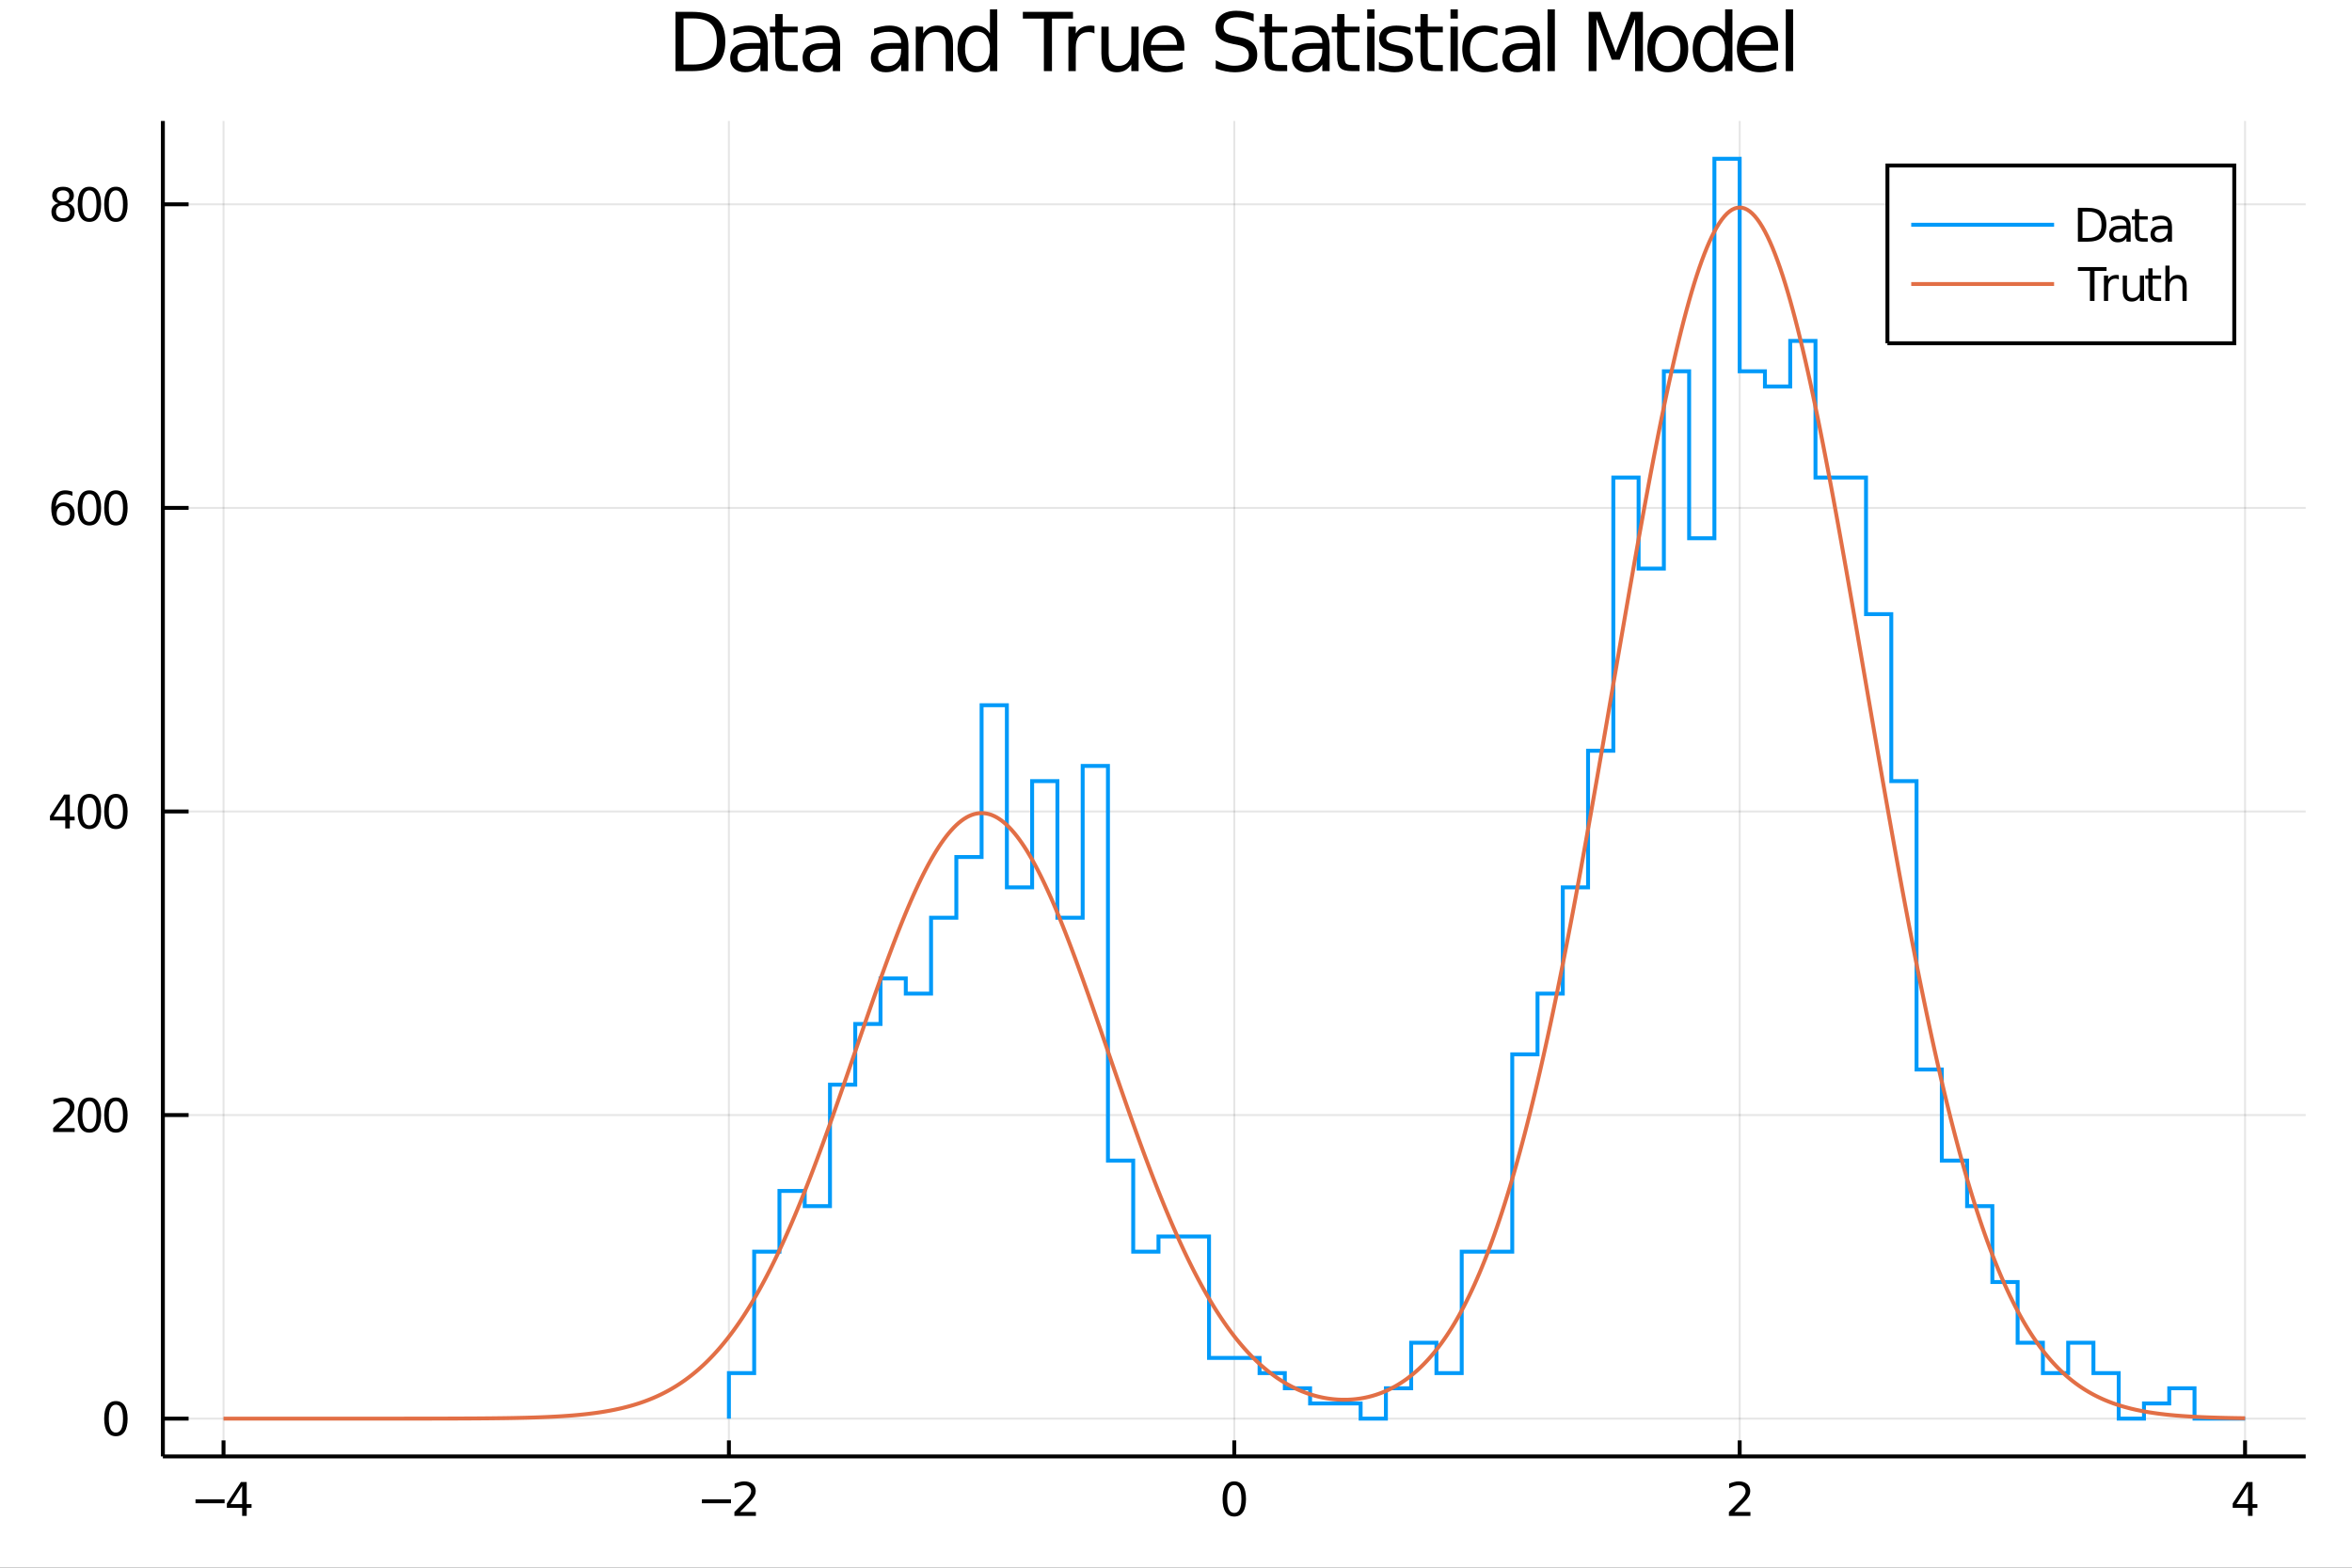 <?xml version="1.0" encoding="utf-8"?>
<svg xmlns="http://www.w3.org/2000/svg" xmlns:xlink="http://www.w3.org/1999/xlink" width="600" height="400" viewBox="0 0 2400 1600">
<rect x="0" y="0" width="2400" height="1600" fill="#333333" stroke="none"/>
<defs>
  <clipPath id="clip990">
    <rect x="0" y="0" width="2400" height="1600"/>
  </clipPath>
</defs>
<path clip-path="url(#clip990)" d="
M0 1600 L2400 1600 L2400 0 L0 0  Z
  " fill="#ffffff" fill-rule="evenodd" fill-opacity="1"/>
<defs>
  <clipPath id="clip991">
    <rect x="480" y="0" width="1681" height="1600"/>
  </clipPath>
</defs>
<path clip-path="url(#clip990)" d="
M166.205 1486.45 L2352.76 1486.45 L2352.76 123.472 L166.205 123.472  Z
  " fill="#ffffff" fill-rule="evenodd" fill-opacity="1"/>
<defs>
  <clipPath id="clip992">
    <rect x="166" y="123" width="2188" height="1364"/>
  </clipPath>
</defs>
<polyline clip-path="url(#clip992)" style="stroke:#000000; stroke-width:2; stroke-opacity:0.1; fill:none" points="
  228.088,1486.45 228.088,123.472 
  "/>
<polyline clip-path="url(#clip992)" style="stroke:#000000; stroke-width:2; stroke-opacity:0.1; fill:none" points="
  743.784,1486.45 743.784,123.472 
  "/>
<polyline clip-path="url(#clip992)" style="stroke:#000000; stroke-width:2; stroke-opacity:0.1; fill:none" points="
  1259.48,1486.45 1259.48,123.472 
  "/>
<polyline clip-path="url(#clip992)" style="stroke:#000000; stroke-width:2; stroke-opacity:0.1; fill:none" points="
  1775.18,1486.45 1775.18,123.472 
  "/>
<polyline clip-path="url(#clip992)" style="stroke:#000000; stroke-width:2; stroke-opacity:0.1; fill:none" points="
  2290.87,1486.45 2290.87,123.472 
  "/>
<polyline clip-path="url(#clip990)" style="stroke:#000000; stroke-width:4; stroke-opacity:1; fill:none" points="
  166.205,1486.45 2352.76,1486.45 
  "/>
<polyline clip-path="url(#clip990)" style="stroke:#000000; stroke-width:4; stroke-opacity:1; fill:none" points="
  228.088,1486.45 228.088,1470.09 
  "/>
<polyline clip-path="url(#clip990)" style="stroke:#000000; stroke-width:4; stroke-opacity:1; fill:none" points="
  743.784,1486.45 743.784,1470.09 
  "/>
<polyline clip-path="url(#clip990)" style="stroke:#000000; stroke-width:4; stroke-opacity:1; fill:none" points="
  1259.48,1486.45 1259.48,1470.09 
  "/>
<polyline clip-path="url(#clip990)" style="stroke:#000000; stroke-width:4; stroke-opacity:1; fill:none" points="
  1775.18,1486.45 1775.18,1470.09 
  "/>
<polyline clip-path="url(#clip990)" style="stroke:#000000; stroke-width:4; stroke-opacity:1; fill:none" points="
  2290.87,1486.45 2290.87,1470.09 
  "/>
<path clip-path="url(#clip990)" d="M 0 0 M199.5 1530.29 L229.176 1530.29 L229.176 1534.23 L199.5 1534.23 L199.5 1530.29 Z" fill="#000000" fill-rule="evenodd" fill-opacity="1" /><path clip-path="url(#clip990)" d="M 0 0 M247.093 1516.63 L235.287 1535.08 L247.093 1535.08 L247.093 1516.63 M245.866 1512.56 L251.745 1512.56 L251.745 1535.08 L256.676 1535.08 L256.676 1538.97 L251.745 1538.97 L251.745 1547.12 L247.093 1547.12 L247.093 1538.97 L231.491 1538.97 L231.491 1534.46 L245.866 1512.56 Z" fill="#000000" fill-rule="evenodd" fill-opacity="1" /><path clip-path="url(#clip990)" d="M 0 0 M716.238 1530.29 L745.914 1530.29 L745.914 1534.23 L716.238 1534.23 L716.238 1530.29 Z" fill="#000000" fill-rule="evenodd" fill-opacity="1" /><path clip-path="url(#clip990)" d="M 0 0 M755.011 1543.18 L771.33 1543.18 L771.33 1547.12 L749.386 1547.12 L749.386 1543.18 Q752.048 1540.43 756.631 1535.8 Q761.238 1531.15 762.418 1529.81 Q764.664 1527.28 765.543 1525.55 Q766.446 1523.79 766.446 1522.1 Q766.446 1519.34 764.502 1517.61 Q762.58 1515.87 759.479 1515.87 Q757.28 1515.87 754.826 1516.63 Q752.395 1517.4 749.618 1518.95 L749.618 1514.23 Q752.442 1513.09 754.895 1512.51 Q757.349 1511.93 759.386 1511.93 Q764.756 1511.93 767.951 1514.62 Q771.145 1517.31 771.145 1521.8 Q771.145 1523.93 770.335 1525.85 Q769.548 1527.74 767.442 1530.34 Q766.863 1531.01 763.761 1534.23 Q760.659 1537.42 755.011 1543.18 Z" fill="#000000" fill-rule="evenodd" fill-opacity="1" /><path clip-path="url(#clip990)" d="M 0 0 M1259.48 1515.64 Q1255.87 1515.64 1254.04 1519.2 Q1252.23 1522.75 1252.23 1529.87 Q1252.23 1536.98 1254.04 1540.55 Q1255.87 1544.09 1259.48 1544.09 Q1263.11 1544.09 1264.92 1540.55 Q1266.75 1536.98 1266.75 1529.87 Q1266.75 1522.75 1264.92 1519.2 Q1263.11 1515.64 1259.48 1515.64 M1259.48 1511.93 Q1265.29 1511.93 1268.35 1516.54 Q1271.42 1521.12 1271.42 1529.87 Q1271.42 1538.6 1268.35 1543.21 Q1265.29 1547.79 1259.48 1547.79 Q1253.67 1547.79 1250.59 1543.21 Q1247.54 1538.6 1247.54 1529.87 Q1247.54 1521.12 1250.59 1516.54 Q1253.67 1511.93 1259.48 1511.93 Z" fill="#000000" fill-rule="evenodd" fill-opacity="1" /><path clip-path="url(#clip990)" d="M 0 0 M1769.83 1543.18 L1786.15 1543.18 L1786.15 1547.12 L1764.2 1547.12 L1764.2 1543.18 Q1766.87 1540.43 1771.45 1535.8 Q1776.06 1531.15 1777.24 1529.81 Q1779.48 1527.28 1780.36 1525.55 Q1781.26 1523.79 1781.26 1522.1 Q1781.26 1519.34 1779.32 1517.61 Q1777.4 1515.87 1774.3 1515.87 Q1772.1 1515.87 1769.64 1516.63 Q1767.21 1517.4 1764.44 1518.95 L1764.44 1514.23 Q1767.26 1513.09 1769.71 1512.51 Q1772.17 1511.93 1774.2 1511.93 Q1779.57 1511.93 1782.77 1514.62 Q1785.96 1517.31 1785.96 1521.8 Q1785.96 1523.93 1785.15 1525.85 Q1784.37 1527.74 1782.26 1530.34 Q1781.68 1531.01 1778.58 1534.23 Q1775.48 1537.42 1769.83 1543.18 Z" fill="#000000" fill-rule="evenodd" fill-opacity="1" /><path clip-path="url(#clip990)" d="M 0 0 M2293.88 1516.63 L2282.08 1535.08 L2293.88 1535.08 L2293.88 1516.63 M2292.65 1512.56 L2298.53 1512.56 L2298.53 1535.08 L2303.46 1535.08 L2303.46 1538.97 L2298.53 1538.97 L2298.53 1547.12 L2293.88 1547.12 L2293.88 1538.97 L2278.28 1538.97 L2278.28 1534.46 L2292.65 1512.56 Z" fill="#000000" fill-rule="evenodd" fill-opacity="1" /><polyline clip-path="url(#clip992)" style="stroke:#000000; stroke-width:2; stroke-opacity:0.1; fill:none" points="
  166.205,1447.87 2352.76,1447.87 
  "/>
<polyline clip-path="url(#clip992)" style="stroke:#000000; stroke-width:2; stroke-opacity:0.1; fill:none" points="
  166.205,1138.04 2352.76,1138.04 
  "/>
<polyline clip-path="url(#clip992)" style="stroke:#000000; stroke-width:2; stroke-opacity:0.1; fill:none" points="
  166.205,828.198 2352.76,828.198 
  "/>
<polyline clip-path="url(#clip992)" style="stroke:#000000; stroke-width:2; stroke-opacity:0.1; fill:none" points="
  166.205,518.36 2352.76,518.36 
  "/>
<polyline clip-path="url(#clip992)" style="stroke:#000000; stroke-width:2; stroke-opacity:0.1; fill:none" points="
  166.205,208.523 2352.76,208.523 
  "/>
<polyline clip-path="url(#clip990)" style="stroke:#000000; stroke-width:4; stroke-opacity:1; fill:none" points="
  166.205,1486.45 166.205,123.472 
  "/>
<polyline clip-path="url(#clip990)" style="stroke:#000000; stroke-width:4; stroke-opacity:1; fill:none" points="
  166.205,1447.87 192.443,1447.87 
  "/>
<polyline clip-path="url(#clip990)" style="stroke:#000000; stroke-width:4; stroke-opacity:1; fill:none" points="
  166.205,1138.04 192.443,1138.04 
  "/>
<polyline clip-path="url(#clip990)" style="stroke:#000000; stroke-width:4; stroke-opacity:1; fill:none" points="
  166.205,828.198 192.443,828.198 
  "/>
<polyline clip-path="url(#clip990)" style="stroke:#000000; stroke-width:4; stroke-opacity:1; fill:none" points="
  166.205,518.36 192.443,518.36 
  "/>
<polyline clip-path="url(#clip990)" style="stroke:#000000; stroke-width:4; stroke-opacity:1; fill:none" points="
  166.205,208.523 192.443,208.523 
  "/>
<path clip-path="url(#clip990)" d="M 0 0 M118.26 1433.67 Q114.649 1433.67 112.82 1437.24 Q111.015 1440.78 111.015 1447.91 Q111.015 1455.01 112.82 1458.58 Q114.649 1462.12 118.26 1462.12 Q121.895 1462.12 123.7 1458.58 Q125.529 1455.01 125.529 1447.91 Q125.529 1440.78 123.7 1437.24 Q121.895 1433.67 118.26 1433.67 M118.26 1429.97 Q124.07 1429.97 127.126 1434.57 Q130.205 1439.16 130.205 1447.91 Q130.205 1456.63 127.126 1461.24 Q124.07 1465.82 118.26 1465.82 Q112.45 1465.82 109.371 1461.24 Q106.316 1456.63 106.316 1447.91 Q106.316 1439.16 109.371 1434.57 Q112.45 1429.97 118.26 1429.97 Z" fill="#000000" fill-rule="evenodd" fill-opacity="1" /><path clip-path="url(#clip990)" d="M 0 0 M59.858 1151.38 L76.177 1151.38 L76.177 1155.32 L54.233 1155.32 L54.233 1151.38 Q56.895 1148.63 61.478 1144 Q66.085 1139.34 67.265 1138 Q69.51 1135.48 70.39 1133.74 Q71.293 1131.98 71.293 1130.29 Q71.293 1127.54 69.349 1125.8 Q67.427 1124.07 64.325 1124.07 Q62.126 1124.07 59.673 1124.83 Q57.242 1125.59 54.464 1127.14 L54.464 1122.42 Q57.288 1121.29 59.742 1120.71 Q62.196 1120.13 64.233 1120.13 Q69.603 1120.13 72.798 1122.82 Q75.992 1125.5 75.992 1129.99 Q75.992 1132.12 75.182 1134.04 Q74.395 1135.94 72.288 1138.53 Q71.71 1139.2 68.608 1142.42 Q65.506 1145.62 59.858 1151.38 Z" fill="#000000" fill-rule="evenodd" fill-opacity="1" /><path clip-path="url(#clip990)" d="M 0 0 M91.246 1123.83 Q87.635 1123.83 85.807 1127.4 Q84.001 1130.94 84.001 1138.07 Q84.001 1145.18 85.807 1148.74 Q87.635 1152.28 91.246 1152.28 Q94.881 1152.28 96.686 1148.74 Q98.515 1145.18 98.515 1138.07 Q98.515 1130.94 96.686 1127.4 Q94.881 1123.83 91.246 1123.83 M91.246 1120.13 Q97.057 1120.13 100.112 1124.74 Q103.191 1129.32 103.191 1138.07 Q103.191 1146.8 100.112 1151.4 Q97.057 1155.99 91.246 1155.99 Q85.436 1155.99 82.358 1151.4 Q79.302 1146.8 79.302 1138.07 Q79.302 1129.32 82.358 1124.74 Q85.436 1120.13 91.246 1120.13 Z" fill="#000000" fill-rule="evenodd" fill-opacity="1" /><path clip-path="url(#clip990)" d="M 0 0 M118.26 1123.83 Q114.649 1123.83 112.82 1127.4 Q111.015 1130.94 111.015 1138.07 Q111.015 1145.18 112.82 1148.74 Q114.649 1152.28 118.26 1152.28 Q121.895 1152.28 123.7 1148.74 Q125.529 1145.18 125.529 1138.07 Q125.529 1130.94 123.7 1127.4 Q121.895 1123.83 118.26 1123.83 M118.26 1120.13 Q124.07 1120.13 127.126 1124.74 Q130.205 1129.32 130.205 1138.07 Q130.205 1146.8 127.126 1151.4 Q124.07 1155.99 118.26 1155.99 Q112.45 1155.99 109.371 1151.4 Q106.316 1146.8 106.316 1138.07 Q106.316 1129.32 109.371 1124.74 Q112.45 1120.13 118.26 1120.13 Z" fill="#000000" fill-rule="evenodd" fill-opacity="1" /><path clip-path="url(#clip990)" d="M 0 0 M66.594 814.992 L54.788 833.441 L66.594 833.441 L66.594 814.992 M65.367 810.918 L71.247 810.918 L71.247 833.441 L76.177 833.441 L76.177 837.33 L71.247 837.33 L71.247 845.478 L66.594 845.478 L66.594 837.33 L50.992 837.33 L50.992 832.816 L65.367 810.918 Z" fill="#000000" fill-rule="evenodd" fill-opacity="1" /><path clip-path="url(#clip990)" d="M 0 0 M91.246 813.997 Q87.635 813.997 85.807 817.561 Q84.001 821.103 84.001 828.233 Q84.001 835.339 85.807 838.904 Q87.635 842.445 91.246 842.445 Q94.881 842.445 96.686 838.904 Q98.515 835.339 98.515 828.233 Q98.515 821.103 96.686 817.561 Q94.881 813.997 91.246 813.997 M91.246 810.293 Q97.057 810.293 100.112 814.899 Q103.191 819.483 103.191 828.233 Q103.191 836.959 100.112 841.566 Q97.057 846.149 91.246 846.149 Q85.436 846.149 82.358 841.566 Q79.302 836.959 79.302 828.233 Q79.302 819.483 82.358 814.899 Q85.436 810.293 91.246 810.293 Z" fill="#000000" fill-rule="evenodd" fill-opacity="1" /><path clip-path="url(#clip990)" d="M 0 0 M118.26 813.997 Q114.649 813.997 112.82 817.561 Q111.015 821.103 111.015 828.233 Q111.015 835.339 112.82 838.904 Q114.649 842.445 118.26 842.445 Q121.895 842.445 123.7 838.904 Q125.529 835.339 125.529 828.233 Q125.529 821.103 123.7 817.561 Q121.895 813.997 118.26 813.997 M118.26 810.293 Q124.07 810.293 127.126 814.899 Q130.205 819.483 130.205 828.233 Q130.205 836.959 127.126 841.566 Q124.07 846.149 118.26 846.149 Q112.45 846.149 109.371 841.566 Q106.316 836.959 106.316 828.233 Q106.316 819.483 109.371 814.899 Q112.45 810.293 118.26 810.293 Z" fill="#000000" fill-rule="evenodd" fill-opacity="1" /><path clip-path="url(#clip990)" d="M 0 0 M64.65 516.497 Q61.501 516.497 59.65 518.65 Q57.821 520.802 57.821 524.552 Q57.821 528.279 59.65 530.455 Q61.501 532.608 64.65 532.608 Q67.798 532.608 69.626 530.455 Q71.478 528.279 71.478 524.552 Q71.478 520.802 69.626 518.65 Q67.798 516.497 64.65 516.497 M73.932 501.844 L73.932 506.103 Q72.173 505.27 70.367 504.83 Q68.585 504.39 66.825 504.39 Q62.196 504.39 59.742 507.515 Q57.312 510.64 56.964 516.96 Q58.33 514.946 60.39 513.881 Q62.45 512.793 64.927 512.793 Q70.135 512.793 73.145 515.964 Q76.177 519.113 76.177 524.552 Q76.177 529.876 73.029 533.094 Q69.881 536.311 64.65 536.311 Q58.654 536.311 55.483 531.728 Q52.312 527.122 52.312 518.395 Q52.312 510.201 56.2 505.339 Q60.089 500.455 66.64 500.455 Q68.399 500.455 70.182 500.802 Q71.987 501.15 73.932 501.844 Z" fill="#000000" fill-rule="evenodd" fill-opacity="1" /><path clip-path="url(#clip990)" d="M 0 0 M91.246 504.159 Q87.635 504.159 85.807 507.724 Q84.001 511.265 84.001 518.395 Q84.001 525.501 85.807 529.066 Q87.635 532.608 91.246 532.608 Q94.881 532.608 96.686 529.066 Q98.515 525.501 98.515 518.395 Q98.515 511.265 96.686 507.724 Q94.881 504.159 91.246 504.159 M91.246 500.455 Q97.057 500.455 100.112 505.062 Q103.191 509.645 103.191 518.395 Q103.191 527.122 100.112 531.728 Q97.057 536.311 91.246 536.311 Q85.436 536.311 82.358 531.728 Q79.302 527.122 79.302 518.395 Q79.302 509.645 82.358 505.062 Q85.436 500.455 91.246 500.455 Z" fill="#000000" fill-rule="evenodd" fill-opacity="1" /><path clip-path="url(#clip990)" d="M 0 0 M118.26 504.159 Q114.649 504.159 112.82 507.724 Q111.015 511.265 111.015 518.395 Q111.015 525.501 112.82 529.066 Q114.649 532.608 118.26 532.608 Q121.895 532.608 123.7 529.066 Q125.529 525.501 125.529 518.395 Q125.529 511.265 123.7 507.724 Q121.895 504.159 118.26 504.159 M118.26 500.455 Q124.07 500.455 127.126 505.062 Q130.205 509.645 130.205 518.395 Q130.205 527.122 127.126 531.728 Q124.07 536.311 118.26 536.311 Q112.45 536.311 109.371 531.728 Q106.316 527.122 106.316 518.395 Q106.316 509.645 109.371 505.062 Q112.45 500.455 118.26 500.455 Z" fill="#000000" fill-rule="evenodd" fill-opacity="1" /><path clip-path="url(#clip990)" d="M 0 0 M64.325 209.391 Q60.992 209.391 59.071 211.173 Q57.173 212.955 57.173 216.08 Q57.173 219.205 59.071 220.988 Q60.992 222.77 64.325 222.77 Q67.659 222.77 69.58 220.988 Q71.501 219.182 71.501 216.08 Q71.501 212.955 69.58 211.173 Q67.682 209.391 64.325 209.391 M59.65 207.4 Q56.64 206.659 54.95 204.599 Q53.284 202.539 53.284 199.576 Q53.284 195.432 56.224 193.025 Q59.187 190.618 64.325 190.618 Q69.487 190.618 72.427 193.025 Q75.367 195.432 75.367 199.576 Q75.367 202.539 73.677 204.599 Q72.01 206.659 69.024 207.4 Q72.404 208.187 74.279 210.479 Q76.177 212.77 76.177 216.08 Q76.177 221.104 73.099 223.789 Q70.043 226.474 64.325 226.474 Q58.608 226.474 55.529 223.789 Q52.474 221.104 52.474 216.08 Q52.474 212.77 54.372 210.479 Q56.27 208.187 59.65 207.4 M57.937 200.016 Q57.937 202.701 59.603 204.205 Q61.293 205.71 64.325 205.71 Q67.335 205.71 69.024 204.205 Q70.737 202.701 70.737 200.016 Q70.737 197.33 69.024 195.826 Q67.335 194.321 64.325 194.321 Q61.293 194.321 59.603 195.826 Q57.937 197.33 57.937 200.016 Z" fill="#000000" fill-rule="evenodd" fill-opacity="1" /><path clip-path="url(#clip990)" d="M 0 0 M91.246 194.321 Q87.635 194.321 85.807 197.886 Q84.001 201.428 84.001 208.557 Q84.001 215.664 85.807 219.229 Q87.635 222.77 91.246 222.77 Q94.881 222.77 96.686 219.229 Q98.515 215.664 98.515 208.557 Q98.515 201.428 96.686 197.886 Q94.881 194.321 91.246 194.321 M91.246 190.618 Q97.057 190.618 100.112 195.224 Q103.191 199.807 103.191 208.557 Q103.191 217.284 100.112 221.891 Q97.057 226.474 91.246 226.474 Q85.436 226.474 82.358 221.891 Q79.302 217.284 79.302 208.557 Q79.302 199.807 82.358 195.224 Q85.436 190.618 91.246 190.618 Z" fill="#000000" fill-rule="evenodd" fill-opacity="1" /><path clip-path="url(#clip990)" d="M 0 0 M118.26 194.321 Q114.649 194.321 112.82 197.886 Q111.015 201.428 111.015 208.557 Q111.015 215.664 112.82 219.229 Q114.649 222.77 118.26 222.77 Q121.895 222.77 123.7 219.229 Q125.529 215.664 125.529 208.557 Q125.529 201.428 123.7 197.886 Q121.895 194.321 118.26 194.321 M118.26 190.618 Q124.07 190.618 127.126 195.224 Q130.205 199.807 130.205 208.557 Q130.205 217.284 127.126 221.891 Q124.07 226.474 118.26 226.474 Q112.45 226.474 109.371 221.891 Q106.316 217.284 106.316 208.557 Q106.316 199.807 109.371 195.224 Q112.45 190.618 118.26 190.618 Z" fill="#000000" fill-rule="evenodd" fill-opacity="1" /><path clip-path="url(#clip990)" d="M 0 0 M697.458 18.82 L697.458 65.852 L707.342 65.852 Q719.859 65.852 725.652 60.18 Q731.485 54.509 731.485 42.275 Q731.485 30.122 725.652 24.492 Q719.859 18.82 707.342 18.82 L697.458 18.82 M689.275 12.096 L706.086 12.096 Q723.667 12.096 731.891 19.428 Q740.114 26.72 740.114 42.275 Q740.114 57.912 731.85 65.244 Q723.586 72.576 706.086 72.576 L689.275 72.576 L689.275 12.096 Z" fill="#000000" fill-rule="evenodd" fill-opacity="1" /><path clip-path="url(#clip990)" d="M 0 0 M768.551 49.769 Q759.518 49.769 756.034 51.835 Q752.55 53.901 752.55 58.884 Q752.55 62.854 755.143 65.203 Q757.776 67.512 762.272 67.512 Q768.47 67.512 772.197 63.137 Q775.964 58.722 775.964 51.43 L775.964 49.769 L768.551 49.769 M783.418 46.691 L783.418 72.576 L775.964 72.576 L775.964 65.689 Q773.412 69.821 769.604 71.806 Q765.797 73.751 760.287 73.751 Q753.32 73.751 749.188 69.862 Q745.096 65.933 745.096 59.37 Q745.096 51.714 750.201 47.825 Q755.345 43.936 765.513 43.936 L775.964 43.936 L775.964 43.207 Q775.964 38.062 772.562 35.267 Q769.199 32.431 763.082 32.431 Q759.194 32.431 755.507 33.363 Q751.821 34.295 748.418 36.158 L748.418 29.272 Q752.51 27.692 756.358 26.922 Q760.206 26.112 763.852 26.112 Q773.696 26.112 778.557 31.216 Q783.418 36.32 783.418 46.691 Z" fill="#000000" fill-rule="evenodd" fill-opacity="1" /><path clip-path="url(#clip990)" d="M 0 0 M798.609 14.324 L798.609 27.206 L813.962 27.206 L813.962 32.999 L798.609 32.999 L798.609 57.628 Q798.609 63.178 800.108 64.758 Q801.647 66.338 806.306 66.338 L813.962 66.338 L813.962 72.576 L806.306 72.576 Q797.677 72.576 794.396 69.376 Q791.115 66.135 791.115 57.628 L791.115 32.999 L785.646 32.999 L785.646 27.206 L791.115 27.206 L791.115 14.324 L798.609 14.324 Z" fill="#000000" fill-rule="evenodd" fill-opacity="1" /><path clip-path="url(#clip990)" d="M 0 0 M842.399 49.769 Q833.366 49.769 829.882 51.835 Q826.398 53.901 826.398 58.884 Q826.398 62.854 828.991 65.203 Q831.624 67.512 836.12 67.512 Q842.318 67.512 846.045 63.137 Q849.812 58.722 849.812 51.43 L849.812 49.769 L842.399 49.769 M857.266 46.691 L857.266 72.576 L849.812 72.576 L849.812 65.689 Q847.26 69.821 843.452 71.806 Q839.645 73.751 834.135 73.751 Q827.168 73.751 823.036 69.862 Q818.944 65.933 818.944 59.37 Q818.944 51.714 824.049 47.825 Q829.193 43.936 839.361 43.936 L849.812 43.936 L849.812 43.207 Q849.812 38.062 846.41 35.267 Q843.047 32.431 836.93 32.431 Q833.042 32.431 829.355 33.363 Q825.669 34.295 822.266 36.158 L822.266 29.272 Q826.358 27.692 830.206 26.922 Q834.054 26.112 837.7 26.112 Q847.544 26.112 852.405 31.216 Q857.266 36.32 857.266 46.691 Z" fill="#000000" fill-rule="evenodd" fill-opacity="1" /><path clip-path="url(#clip990)" d="M 0 0 M912.075 49.769 Q903.041 49.769 899.557 51.835 Q896.074 53.901 896.074 58.884 Q896.074 62.854 898.666 65.203 Q901.299 67.512 905.796 67.512 Q911.994 67.512 915.721 63.137 Q919.488 58.722 919.488 51.43 L919.488 49.769 L912.075 49.769 M926.942 46.691 L926.942 72.576 L919.488 72.576 L919.488 65.689 Q916.936 69.821 913.128 71.806 Q909.32 73.751 903.811 73.751 Q896.843 73.751 892.711 69.862 Q888.62 65.933 888.62 59.37 Q888.62 51.714 893.724 47.825 Q898.869 43.936 909.037 43.936 L919.488 43.936 L919.488 43.207 Q919.488 38.062 916.085 35.267 Q912.723 32.431 906.606 32.431 Q902.717 32.431 899.031 33.363 Q895.345 34.295 891.942 36.158 L891.942 29.272 Q896.033 27.692 899.882 26.922 Q903.73 26.112 907.376 26.112 Q917.219 26.112 922.08 31.216 Q926.942 36.32 926.942 46.691 Z" fill="#000000" fill-rule="evenodd" fill-opacity="1" /><path clip-path="url(#clip990)" d="M 0 0 M972.474 45.192 L972.474 72.576 L965.02 72.576 L965.02 45.435 Q965.02 38.994 962.508 35.794 Q959.997 32.594 954.974 32.594 Q948.938 32.594 945.454 36.442 Q941.97 40.29 941.97 46.934 L941.97 72.576 L934.476 72.576 L934.476 27.206 L941.97 27.206 L941.97 34.254 Q944.644 30.163 948.249 28.138 Q951.895 26.112 956.635 26.112 Q964.453 26.112 968.463 30.973 Q972.474 35.794 972.474 45.192 Z" fill="#000000" fill-rule="evenodd" fill-opacity="1" /><path clip-path="url(#clip990)" d="M 0 0 M1010.15 34.092 L1010.15 9.544 L1017.6 9.544 L1017.6 72.576 L1010.15 72.576 L1010.15 65.77 Q1007.8 69.821 1004.19 71.806 Q1000.63 73.751 995.604 73.751 Q987.381 73.751 982.196 67.188 Q977.051 60.626 977.051 49.931 Q977.051 39.237 982.196 32.675 Q987.381 26.112 995.604 26.112 Q1000.63 26.112 1004.19 28.097 Q1007.8 30.041 1010.15 34.092 M984.748 49.931 Q984.748 58.155 988.11 62.854 Q991.513 67.512 997.427 67.512 Q1003.34 67.512 1006.74 62.854 Q1010.15 58.155 1010.15 49.931 Q1010.15 41.708 1006.74 37.05 Q1003.34 32.35 997.427 32.35 Q991.513 32.35 988.11 37.05 Q984.748 41.708 984.748 49.931 Z" fill="#000000" fill-rule="evenodd" fill-opacity="1" /><path clip-path="url(#clip990)" d="M 0 0 M1043.73 12.096 L1094.89 12.096 L1094.89 18.983 L1073.42 18.983 L1073.42 72.576 L1065.2 72.576 L1065.2 18.983 L1043.73 18.983 L1043.73 12.096 Z" fill="#000000" fill-rule="evenodd" fill-opacity="1" /><path clip-path="url(#clip990)" d="M 0 0 M1116.81 34.173 Q1115.55 33.444 1114.05 33.12 Q1112.59 32.756 1110.81 32.756 Q1104.49 32.756 1101.09 36.888 Q1097.73 40.979 1097.73 48.676 L1097.73 72.576 L1090.23 72.576 L1090.23 27.206 L1097.73 27.206 L1097.73 34.254 Q1100.08 30.122 1103.84 28.138 Q1107.61 26.112 1113 26.112 Q1113.77 26.112 1114.7 26.234 Q1115.63 26.315 1116.77 26.517 L1116.81 34.173 Z" fill="#000000" fill-rule="evenodd" fill-opacity="1" /><path clip-path="url(#clip990)" d="M 0 0 M1123.86 54.671 L1123.86 27.206 L1131.31 27.206 L1131.31 54.387 Q1131.31 60.828 1133.82 64.069 Q1136.33 67.269 1141.36 67.269 Q1147.39 67.269 1150.88 63.421 Q1154.4 59.573 1154.4 52.929 L1154.4 27.206 L1161.85 27.206 L1161.85 72.576 L1154.4 72.576 L1154.4 65.608 Q1151.69 69.74 1148.08 71.766 Q1144.52 73.751 1139.78 73.751 Q1131.96 73.751 1127.91 68.89 Q1123.86 64.029 1123.86 54.671 M1142.61 26.112 L1142.61 26.112 Z" fill="#000000" fill-rule="evenodd" fill-opacity="1" /><path clip-path="url(#clip990)" d="M 0 0 M1208.48 48.028 L1208.48 51.673 L1174.21 51.673 Q1174.69 59.37 1178.83 63.421 Q1183 67.431 1190.41 67.431 Q1194.71 67.431 1198.72 66.378 Q1202.77 65.325 1206.74 63.218 L1206.74 70.267 Q1202.73 71.968 1198.51 72.86 Q1194.3 73.751 1189.97 73.751 Q1179.11 73.751 1172.75 67.431 Q1166.43 61.112 1166.43 50.337 Q1166.43 39.197 1172.43 32.675 Q1178.46 26.112 1188.67 26.112 Q1197.83 26.112 1203.13 32.026 Q1208.48 37.9 1208.48 48.028 M1201.03 45.84 Q1200.94 39.723 1197.58 36.077 Q1194.26 32.431 1188.75 32.431 Q1182.51 32.431 1178.75 35.956 Q1175.02 39.48 1174.45 45.88 L1201.03 45.84 Z" fill="#000000" fill-rule="evenodd" fill-opacity="1" /><path clip-path="url(#clip990)" d="M 0 0 M1279.25 14.081 L1279.25 22.061 Q1274.59 19.833 1270.46 18.739 Q1266.33 17.646 1262.48 17.646 Q1255.79 17.646 1252.15 20.238 Q1248.54 22.831 1248.54 27.611 Q1248.54 31.621 1250.93 33.687 Q1253.36 35.713 1260.09 36.969 L1265.03 37.981 Q1274.19 39.723 1278.52 44.139 Q1282.89 48.514 1282.89 55.886 Q1282.89 64.677 1276.98 69.214 Q1271.11 73.751 1259.72 73.751 Q1255.43 73.751 1250.57 72.778 Q1245.75 71.806 1240.56 69.902 L1240.56 61.477 Q1245.55 64.272 1250.33 65.689 Q1255.11 67.107 1259.72 67.107 Q1266.73 67.107 1270.54 64.353 Q1274.35 61.598 1274.35 56.494 Q1274.35 52.038 1271.59 49.526 Q1268.88 47.015 1262.64 45.759 L1257.66 44.787 Q1248.5 42.964 1244.41 39.075 Q1240.32 35.186 1240.32 28.259 Q1240.32 20.238 1245.95 15.62 Q1251.62 11.002 1261.55 11.002 Q1265.8 11.002 1270.22 11.772 Q1274.63 12.542 1279.25 14.081 Z" fill="#000000" fill-rule="evenodd" fill-opacity="1" /><path clip-path="url(#clip990)" d="M 0 0 M1298.09 14.324 L1298.09 27.206 L1313.44 27.206 L1313.44 32.999 L1298.09 32.999 L1298.09 57.628 Q1298.09 63.178 1299.58 64.758 Q1301.12 66.338 1305.78 66.338 L1313.44 66.338 L1313.44 72.576 L1305.78 72.576 Q1297.15 72.576 1293.87 69.376 Q1290.59 66.135 1290.59 57.628 L1290.59 32.999 L1285.12 32.999 L1285.12 27.206 L1290.59 27.206 L1290.59 14.324 L1298.09 14.324 Z" fill="#000000" fill-rule="evenodd" fill-opacity="1" /><path clip-path="url(#clip990)" d="M 0 0 M1341.88 49.769 Q1332.84 49.769 1329.36 51.835 Q1325.87 53.901 1325.87 58.884 Q1325.87 62.854 1328.47 65.203 Q1331.1 67.512 1335.6 67.512 Q1341.79 67.512 1345.52 63.137 Q1349.29 58.722 1349.29 51.43 L1349.29 49.769 L1341.88 49.769 M1356.74 46.691 L1356.74 72.576 L1349.29 72.576 L1349.29 65.689 Q1346.74 69.821 1342.93 71.806 Q1339.12 73.751 1333.61 73.751 Q1326.64 73.751 1322.51 69.862 Q1318.42 65.933 1318.42 59.37 Q1318.42 51.714 1323.53 47.825 Q1328.67 43.936 1338.84 43.936 L1349.29 43.936 L1349.29 43.207 Q1349.29 38.062 1345.89 35.267 Q1342.52 32.431 1336.41 32.431 Q1332.52 32.431 1328.83 33.363 Q1325.15 34.295 1321.74 36.158 L1321.74 29.272 Q1325.83 27.692 1329.68 26.922 Q1333.53 26.112 1337.18 26.112 Q1347.02 26.112 1351.88 31.216 Q1356.74 36.32 1356.74 46.691 Z" fill="#000000" fill-rule="evenodd" fill-opacity="1" /><path clip-path="url(#clip990)" d="M 0 0 M1371.93 14.324 L1371.93 27.206 L1387.29 27.206 L1387.29 32.999 L1371.93 32.999 L1371.93 57.628 Q1371.93 63.178 1373.43 64.758 Q1374.97 66.338 1379.63 66.338 L1387.29 66.338 L1387.29 72.576 L1379.63 72.576 Q1371 72.576 1367.72 69.376 Q1364.44 66.135 1364.44 57.628 L1364.44 32.999 L1358.97 32.999 L1358.97 27.206 L1364.44 27.206 L1364.44 14.324 L1371.93 14.324 Z" fill="#000000" fill-rule="evenodd" fill-opacity="1" /><path clip-path="url(#clip990)" d="M 0 0 M1395.1 27.206 L1402.56 27.206 L1402.56 72.576 L1395.1 72.576 L1395.1 27.206 M1395.1 9.544 L1402.56 9.544 L1402.56 18.983 L1395.1 18.983 L1395.1 9.544 Z" fill="#000000" fill-rule="evenodd" fill-opacity="1" /><path clip-path="url(#clip990)" d="M 0 0 M1439.3 28.543 L1439.3 35.591 Q1436.14 33.971 1432.74 33.161 Q1429.33 32.35 1425.69 32.35 Q1420.14 32.35 1417.34 34.052 Q1414.59 35.753 1414.59 39.156 Q1414.59 41.749 1416.57 43.248 Q1418.56 44.706 1424.55 46.043 L1427.11 46.61 Q1435.05 48.311 1438.37 51.43 Q1441.73 54.509 1441.73 60.059 Q1441.73 66.378 1436.71 70.064 Q1431.72 73.751 1422.97 73.751 Q1419.33 73.751 1415.36 73.022 Q1411.43 72.333 1407.05 70.915 L1407.05 63.218 Q1411.19 65.365 1415.2 66.459 Q1419.21 67.512 1423.14 67.512 Q1428.4 67.512 1431.24 65.73 Q1434.07 63.907 1434.07 60.626 Q1434.07 57.588 1432.01 55.967 Q1429.98 54.347 1423.06 52.848 L1420.46 52.24 Q1413.54 50.782 1410.46 47.785 Q1407.38 44.746 1407.38 39.48 Q1407.38 33.08 1411.92 29.596 Q1416.45 26.112 1424.8 26.112 Q1428.93 26.112 1432.58 26.72 Q1436.22 27.327 1439.3 28.543 Z" fill="#000000" fill-rule="evenodd" fill-opacity="1" /><path clip-path="url(#clip990)" d="M 0 0 M1456.92 14.324 L1456.92 27.206 L1472.27 27.206 L1472.27 32.999 L1456.92 32.999 L1456.92 57.628 Q1456.92 63.178 1458.42 64.758 Q1459.96 66.338 1464.62 66.338 L1472.27 66.338 L1472.27 72.576 L1464.62 72.576 Q1455.99 72.576 1452.71 69.376 Q1449.43 66.135 1449.43 57.628 L1449.43 32.999 L1443.96 32.999 L1443.96 27.206 L1449.43 27.206 L1449.43 14.324 L1456.92 14.324 Z" fill="#000000" fill-rule="evenodd" fill-opacity="1" /><path clip-path="url(#clip990)" d="M 0 0 M1480.09 27.206 L1487.55 27.206 L1487.55 72.576 L1480.09 72.576 L1480.09 27.206 M1480.09 9.544 L1487.55 9.544 L1487.55 18.983 L1480.09 18.983 L1480.09 9.544 Z" fill="#000000" fill-rule="evenodd" fill-opacity="1" /><path clip-path="url(#clip990)" d="M 0 0 M1528.01 28.948 L1528.01 35.915 Q1524.86 34.173 1521.65 33.323 Q1518.5 32.431 1515.25 32.431 Q1508 32.431 1503.99 37.05 Q1499.98 41.627 1499.98 49.931 Q1499.98 58.236 1503.99 62.854 Q1508 67.431 1515.25 67.431 Q1518.5 67.431 1521.65 66.581 Q1524.86 65.689 1528.01 63.948 L1528.01 70.834 Q1524.9 72.292 1521.53 73.022 Q1518.21 73.751 1514.44 73.751 Q1504.2 73.751 1498.16 67.31 Q1492.12 60.869 1492.12 49.931 Q1492.12 38.832 1498.2 32.472 Q1504.32 26.112 1514.93 26.112 Q1518.37 26.112 1521.65 26.841 Q1524.94 27.53 1528.01 28.948 Z" fill="#000000" fill-rule="evenodd" fill-opacity="1" /><path clip-path="url(#clip990)" d="M 0 0 M1556.45 49.769 Q1547.42 49.769 1543.93 51.835 Q1540.45 53.901 1540.45 58.884 Q1540.45 62.854 1543.04 65.203 Q1545.68 67.512 1550.17 67.512 Q1556.37 67.512 1560.1 63.137 Q1563.87 58.722 1563.87 51.43 L1563.87 49.769 L1556.45 49.769 M1571.32 46.691 L1571.32 72.576 L1563.87 72.576 L1563.87 65.689 Q1561.31 69.821 1557.51 71.806 Q1553.7 73.751 1548.19 73.751 Q1541.22 73.751 1537.09 69.862 Q1533 65.933 1533 59.37 Q1533 51.714 1538.1 47.825 Q1543.25 43.936 1553.41 43.936 L1563.87 43.936 L1563.87 43.207 Q1563.87 38.062 1560.46 35.267 Q1557.1 32.431 1550.98 32.431 Q1547.09 32.431 1543.41 33.363 Q1539.72 34.295 1536.32 36.158 L1536.32 29.272 Q1540.41 27.692 1544.26 26.922 Q1548.11 26.112 1551.75 26.112 Q1561.6 26.112 1566.46 31.216 Q1571.32 36.32 1571.32 46.691 Z" fill="#000000" fill-rule="evenodd" fill-opacity="1" /><path clip-path="url(#clip990)" d="M 0 0 M1579.14 9.544 L1586.59 9.544 L1586.59 72.576 L1579.14 72.576 L1579.14 9.544 Z" fill="#000000" fill-rule="evenodd" fill-opacity="1" /><path clip-path="url(#clip990)" d="M 0 0 M1621.1 12.096 L1633.3 12.096 L1648.73 53.253 L1664.25 12.096 L1676.44 12.096 L1676.44 72.576 L1668.46 72.576 L1668.46 19.469 L1652.86 60.95 L1644.64 60.95 L1629.04 19.469 L1629.04 72.576 L1621.1 72.576 L1621.1 12.096 Z" fill="#000000" fill-rule="evenodd" fill-opacity="1" /><path clip-path="url(#clip990)" d="M 0 0 M1701.84 32.431 Q1695.84 32.431 1692.36 37.131 Q1688.88 41.789 1688.88 49.931 Q1688.88 58.074 1692.32 62.773 Q1695.8 67.431 1701.84 67.431 Q1707.79 67.431 1711.28 62.732 Q1714.76 58.033 1714.76 49.931 Q1714.76 41.87 1711.28 37.171 Q1707.79 32.431 1701.84 32.431 M1701.84 26.112 Q1711.56 26.112 1717.11 32.431 Q1722.66 38.751 1722.66 49.931 Q1722.66 61.071 1717.11 67.431 Q1711.56 73.751 1701.84 73.751 Q1692.08 73.751 1686.53 67.431 Q1681.02 61.071 1681.02 49.931 Q1681.02 38.751 1686.53 32.431 Q1692.08 26.112 1701.84 26.112 Z" fill="#000000" fill-rule="evenodd" fill-opacity="1" /><path clip-path="url(#clip990)" d="M 0 0 M1760.33 34.092 L1760.33 9.544 L1767.79 9.544 L1767.79 72.576 L1760.33 72.576 L1760.33 65.77 Q1757.98 69.821 1754.38 71.806 Q1750.81 73.751 1745.79 73.751 Q1737.57 73.751 1732.38 67.188 Q1727.24 60.626 1727.24 49.931 Q1727.24 39.237 1732.38 32.675 Q1737.57 26.112 1745.79 26.112 Q1750.81 26.112 1754.38 28.097 Q1757.98 30.041 1760.33 34.092 M1734.93 49.931 Q1734.93 58.155 1738.3 62.854 Q1741.7 67.512 1747.61 67.512 Q1753.53 67.512 1756.93 62.854 Q1760.33 58.155 1760.33 49.931 Q1760.33 41.708 1756.93 37.05 Q1753.53 32.35 1747.61 32.35 Q1741.7 32.35 1738.3 37.05 Q1734.93 41.708 1734.93 49.931 Z" fill="#000000" fill-rule="evenodd" fill-opacity="1" /><path clip-path="url(#clip990)" d="M 0 0 M1814.41 48.028 L1814.41 51.673 L1780.14 51.673 Q1780.63 59.37 1784.76 63.421 Q1788.93 67.431 1796.35 67.431 Q1800.64 67.431 1804.65 66.378 Q1808.7 65.325 1812.67 63.218 L1812.67 70.267 Q1808.66 71.968 1804.45 72.86 Q1800.24 73.751 1795.9 73.751 Q1785.04 73.751 1778.68 67.431 Q1772.37 61.112 1772.37 50.337 Q1772.37 39.197 1778.36 32.675 Q1784.4 26.112 1794.6 26.112 Q1803.76 26.112 1809.07 32.026 Q1814.41 37.9 1814.41 48.028 M1806.96 45.84 Q1806.88 39.723 1803.52 36.077 Q1800.19 32.431 1794.69 32.431 Q1788.45 32.431 1784.68 35.956 Q1780.95 39.48 1780.39 45.88 L1806.96 45.84 Z" fill="#000000" fill-rule="evenodd" fill-opacity="1" /><path clip-path="url(#clip990)" d="M 0 0 M1822.23 9.544 L1829.69 9.544 L1829.69 72.576 L1822.23 72.576 L1822.23 9.544 Z" fill="#000000" fill-rule="evenodd" fill-opacity="1" /><polyline clip-path="url(#clip992)" style="stroke:#009af9; stroke-width:4; stroke-opacity:1; fill:none" points="
  743.784,1447.87 743.784,1401.4 769.569,1401.4 769.569,1277.46 795.354,1277.46 795.354,1215.49 821.139,1215.49 821.139,1230.99 846.923,1230.99 846.923,1107.05 
  872.708,1107.05 872.708,1045.08 898.493,1045.08 898.493,998.609 924.278,998.609 924.278,1014.1 950.063,1014.1 950.063,936.641 975.847,936.641 975.847,874.673 
  1001.63,874.673 1001.63,719.755 1027.42,719.755 1027.42,905.657 1053.2,905.657 1053.2,797.214 1078.99,797.214 1078.99,936.641 1104.77,936.641 1104.77,781.722 
  1130.56,781.722 1130.56,1184.51 1156.34,1184.51 1156.34,1277.46 1182.13,1277.46 1182.13,1261.97 1207.91,1261.97 1233.7,1261.97 1233.7,1385.91 
  1259.48,1385.91 1285.27,1385.91 1285.27,1401.4 1311.05,1401.4 1311.05,1416.89 1336.83,1416.89 1336.83,1432.38 1362.62,1432.38 
  1388.4,1432.38 1388.4,1447.87 1414.19,1447.87 1414.19,1416.89 1439.97,1416.89 1439.97,1370.41 1465.76,1370.41 1465.76,1401.4 1491.54,1401.4 1491.54,1277.46 
  1517.33,1277.46 1543.11,1277.46 1543.11,1076.07 1568.9,1076.07 1568.9,1014.1 1594.68,1014.1 1594.68,905.657 1620.47,905.657 1620.47,766.23 
  1646.25,766.23 1646.25,487.376 1672.04,487.376 1672.04,580.328 1697.82,580.328 1697.82,378.933 1723.61,378.933 1723.61,549.344 1749.39,549.344 1749.39,162.047 
  1775.18,162.047 1775.18,378.933 1800.96,378.933 1800.96,394.425 1826.75,394.425 1826.75,347.949 1852.53,347.949 1852.53,487.376 1878.32,487.376 
  1904.1,487.376 1904.1,626.803 1929.89,626.803 1929.89,797.214 1955.67,797.214 1955.67,1091.56 1981.45,1091.56 1981.45,1184.51 2007.24,1184.51 2007.24,1230.99 
  2033.02,1230.99 2033.02,1308.45 2058.81,1308.45 2058.81,1370.41 2084.59,1370.41 2084.59,1401.4 2110.38,1401.4 2110.38,1370.41 2136.16,1370.41 2136.16,1401.4 
  2161.95,1401.4 2161.95,1447.87 2187.73,1447.87 2187.73,1432.38 2213.52,1432.38 2213.52,1416.89 2239.3,1416.89 2239.3,1447.87 2265.09,1447.87 
  2290.87,1447.87 
  "/>
<polyline clip-path="url(#clip992)" style="stroke:#e26f46; stroke-width:4; stroke-opacity:1; fill:none" points="
  228.088,1447.87 230.667,1447.87 233.245,1447.87 235.824,1447.87 238.402,1447.87 240.981,1447.87 243.559,1447.87 246.138,1447.87 248.716,1447.87 251.295,1447.87 
  253.873,1447.87 256.451,1447.87 259.03,1447.87 261.608,1447.87 264.187,1447.87 266.765,1447.87 269.344,1447.87 271.922,1447.87 274.501,1447.87 277.079,1447.87 
  279.658,1447.87 282.236,1447.87 284.815,1447.87 287.393,1447.87 289.972,1447.87 292.55,1447.87 295.129,1447.87 297.707,1447.87 300.286,1447.87 302.864,1447.87 
  305.443,1447.87 308.021,1447.87 310.6,1447.87 313.178,1447.87 315.757,1447.87 318.335,1447.87 320.913,1447.87 323.492,1447.87 326.07,1447.87 328.649,1447.87 
  331.227,1447.87 333.806,1447.87 336.384,1447.87 338.963,1447.87 341.541,1447.87 344.12,1447.87 346.698,1447.87 349.277,1447.87 351.855,1447.87 354.434,1447.87 
  357.012,1447.87 359.591,1447.87 362.169,1447.87 364.748,1447.87 367.326,1447.87 369.905,1447.87 372.483,1447.87 375.062,1447.87 377.64,1447.87 380.219,1447.87 
  382.797,1447.87 385.375,1447.87 387.954,1447.87 390.532,1447.86 393.111,1447.86 395.689,1447.86 398.268,1447.86 400.846,1447.86 403.425,1447.86 406.003,1447.86 
  408.582,1447.86 411.16,1447.86 413.739,1447.85 416.317,1447.85 418.896,1447.85 421.474,1447.85 424.053,1447.85 426.631,1447.84 429.21,1447.84 431.788,1447.84 
  434.367,1447.83 436.945,1447.83 439.524,1447.83 442.102,1447.82 444.681,1447.82 447.259,1447.81 449.837,1447.81 452.416,1447.8 454.994,1447.8 457.573,1447.79 
  460.151,1447.78 462.73,1447.77 465.308,1447.77 467.887,1447.76 470.465,1447.75 473.044,1447.73 475.622,1447.72 478.201,1447.71 480.779,1447.7 483.358,1447.68 
  485.936,1447.67 488.515,1447.65 491.093,1447.63 493.672,1447.61 496.25,1447.59 498.829,1447.57 501.407,1447.54 503.986,1447.51 506.564,1447.48 509.143,1447.45 
  511.721,1447.42 514.299,1447.39 516.878,1447.35 519.456,1447.31 522.035,1447.26 524.613,1447.22 527.192,1447.16 529.77,1447.11 532.349,1447.05 534.927,1446.99 
  537.506,1446.93 540.084,1446.85 542.663,1446.78 545.241,1446.7 547.82,1446.61 550.398,1446.52 552.977,1446.42 555.555,1446.32 558.134,1446.21 560.712,1446.09 
  563.291,1445.96 565.869,1445.83 568.448,1445.69 571.026,1445.54 573.605,1445.38 576.183,1445.2 578.762,1445.02 581.34,1444.83 583.918,1444.63 586.497,1444.41 
  589.075,1444.18 591.654,1443.94 594.232,1443.68 596.811,1443.41 599.389,1443.12 601.968,1442.81 604.546,1442.49 607.125,1442.15 609.703,1441.79 612.282,1441.41 
  614.86,1441.01 617.439,1440.58 620.017,1440.14 622.596,1439.67 625.174,1439.17 627.753,1438.65 630.331,1438.1 632.91,1437.53 635.488,1436.92 638.067,1436.28 
  640.645,1435.61 643.224,1434.91 645.802,1434.17 648.38,1433.39 650.959,1432.58 653.537,1431.73 656.116,1430.84 658.694,1429.9 661.273,1428.92 663.851,1427.9 
  666.43,1426.83 669.008,1425.71 671.587,1424.54 674.165,1423.32 676.744,1422.05 679.322,1420.72 681.901,1419.33 684.479,1417.89 687.058,1416.38 689.636,1414.81 
  692.215,1413.18 694.793,1411.48 697.372,1409.71 699.95,1407.88 702.529,1405.97 705.107,1403.99 707.686,1401.93 710.264,1399.8 712.842,1397.59 715.421,1395.29 
  717.999,1392.92 720.578,1390.46 723.156,1387.91 725.735,1385.27 728.313,1382.55 730.892,1379.73 733.47,1376.83 736.049,1373.82 738.627,1370.72 741.206,1367.53 
  743.784,1364.23 746.363,1360.83 748.941,1357.34 751.52,1353.74 754.098,1350.03 756.677,1346.22 759.255,1342.31 761.834,1338.28 764.412,1334.15 766.991,1329.91 
  769.569,1325.56 772.148,1321.11 774.726,1316.54 777.304,1311.86 779.883,1307.07 782.461,1302.17 785.04,1297.16 787.618,1292.05 790.197,1286.82 792.775,1281.48 
  795.354,1276.04 797.932,1270.48 800.511,1264.83 803.089,1259.06 805.668,1253.19 808.246,1247.23 810.825,1241.16 813.403,1234.99 815.982,1228.72 818.56,1222.37 
  821.139,1215.92 823.717,1209.38 826.296,1202.75 828.874,1196.04 831.453,1189.26 834.031,1182.39 836.61,1175.45 839.188,1168.44 841.766,1161.37 844.345,1154.24 
  846.923,1147.04 849.502,1139.8 852.08,1132.5 854.659,1125.17 857.237,1117.79 859.816,1110.38 862.394,1102.94 864.973,1095.48 867.551,1088 870.13,1080.51 
  872.708,1073.01 875.287,1065.52 877.865,1058.03 880.444,1050.55 883.022,1043.09 885.601,1035.66 888.179,1028.25 890.758,1020.89 893.336,1013.57 895.915,1006.3 
  898.493,999.086 901.072,991.939 903.65,984.863 906.228,977.866 908.807,970.954 911.385,964.133 913.964,957.411 916.542,950.795 919.121,944.29 921.699,937.905 
  924.278,931.645 926.856,925.518 929.435,919.529 932.013,913.685 934.592,907.993 937.17,902.458 939.749,897.086 942.327,891.884 944.906,886.858 947.484,882.012 
  950.063,877.353 952.641,872.886 955.22,868.615 957.798,864.546 960.377,860.683 962.955,857.032 965.534,853.595 968.112,850.377 970.69,847.382 973.269,844.613 
  975.847,842.074 978.426,839.768 981.004,837.697 983.583,835.864 986.161,834.27 988.74,832.919 991.318,831.811 993.897,830.948 996.475,830.331 999.054,829.96 
  1001.63,829.836 1004.21,829.96 1006.79,830.331 1009.37,830.948 1011.95,831.811 1014.52,832.919 1017.1,834.27 1019.68,835.864 1022.26,837.697 1024.84,839.768 
  1027.42,842.074 1030,844.613 1032.57,847.382 1035.15,850.377 1037.73,853.595 1040.31,857.031 1042.89,860.683 1045.47,864.546 1048.04,868.615 1050.62,872.886 
  1053.2,877.353 1055.78,882.012 1058.36,886.858 1060.94,891.884 1063.52,897.086 1066.09,902.457 1068.67,907.992 1071.25,913.685 1073.83,919.529 1076.41,925.517 
  1078.99,931.645 1081.57,937.905 1084.14,944.29 1086.72,950.794 1089.3,957.41 1091.88,964.132 1094.46,970.952 1097.04,977.865 1099.61,984.862 1102.19,991.938 
  1104.77,999.085 1107.35,1006.3 1109.93,1013.57 1112.51,1020.89 1115.09,1028.25 1117.66,1035.65 1120.24,1043.09 1122.82,1050.55 1125.4,1058.02 1127.98,1065.51 
  1130.56,1073.01 1133.13,1080.51 1135.71,1088 1138.29,1095.47 1140.87,1102.93 1143.45,1110.37 1146.03,1117.78 1148.61,1125.16 1151.18,1132.49 1153.76,1139.79 
  1156.34,1147.03 1158.92,1154.22 1161.5,1161.36 1164.08,1168.43 1166.65,1175.43 1169.23,1182.37 1171.81,1189.23 1174.39,1196.02 1176.97,1202.73 1179.55,1209.35 
  1182.13,1215.89 1184.7,1222.33 1187.28,1228.69 1189.86,1234.95 1192.44,1241.11 1195.02,1247.18 1197.6,1253.14 1200.18,1259 1202.75,1264.76 1205.33,1270.41 
  1207.91,1275.96 1210.49,1281.4 1213.07,1286.73 1215.65,1291.95 1218.22,1297.06 1220.8,1302.05 1223.38,1306.94 1225.96,1311.72 1228.54,1316.38 1231.12,1320.94 
  1233.7,1325.38 1236.27,1329.71 1238.85,1333.94 1241.43,1338.05 1244.01,1342.05 1246.59,1345.95 1249.17,1349.73 1251.74,1353.41 1254.32,1356.98 1256.9,1360.45 
  1259.48,1363.82 1262.06,1367.08 1264.64,1370.24 1267.22,1373.3 1269.79,1376.26 1272.37,1379.12 1274.95,1381.88 1277.53,1384.56 1280.11,1387.13 1282.69,1389.62 
  1285.27,1392.01 1287.84,1394.32 1290.42,1396.53 1293,1398.66 1295.58,1400.71 1298.16,1402.67 1300.74,1404.55 1303.31,1406.35 1305.89,1408.07 1308.47,1409.72 
  1311.05,1411.28 1313.63,1412.78 1316.21,1414.19 1318.79,1415.54 1321.36,1416.81 1323.94,1418.01 1326.52,1419.15 1329.1,1420.21 1331.68,1421.21 1334.26,1422.15 
  1336.83,1423.01 1339.41,1423.82 1341.99,1424.55 1344.57,1425.23 1347.15,1425.84 1349.73,1426.39 1352.31,1426.88 1354.88,1427.31 1357.46,1427.67 1360.04,1427.98 
  1362.62,1428.22 1365.2,1428.41 1367.78,1428.53 1370.35,1428.59 1372.93,1428.59 1375.51,1428.53 1378.09,1428.41 1380.67,1428.22 1383.25,1427.97 1385.83,1427.65 
  1388.4,1427.28 1390.98,1426.83 1393.56,1426.32 1396.14,1425.74 1398.72,1425.09 1401.3,1424.37 1403.88,1423.58 1406.45,1422.71 1409.03,1421.77 1411.61,1420.75 
  1414.19,1419.65 1416.77,1418.48 1419.35,1417.22 1421.92,1415.87 1424.5,1414.44 1427.08,1412.92 1429.66,1411.3 1432.24,1409.59 1434.82,1407.79 1437.4,1405.89 
  1439.97,1403.88 1442.55,1401.77 1445.13,1399.55 1447.71,1397.22 1450.29,1394.77 1452.87,1392.21 1455.44,1389.53 1458.02,1386.73 1460.6,1383.79 1463.18,1380.73 
  1465.76,1377.54 1468.34,1374.21 1470.92,1370.74 1473.49,1367.12 1476.07,1363.36 1478.65,1359.45 1481.23,1355.38 1483.81,1351.16 1486.39,1346.77 1488.97,1342.22 
  1491.54,1337.51 1494.12,1332.62 1496.7,1327.56 1499.28,1322.32 1501.86,1316.89 1504.44,1311.29 1507.01,1305.49 1509.59,1299.51 1512.17,1293.33 1514.75,1286.96 
  1517.33,1280.38 1519.91,1273.61 1522.49,1266.62 1525.06,1259.44 1527.64,1252.04 1530.22,1244.43 1532.8,1236.61 1535.38,1228.58 1537.96,1220.32 1540.53,1211.85 
  1543.11,1203.16 1545.69,1194.26 1548.27,1185.13 1550.85,1175.78 1553.43,1166.21 1556.01,1156.41 1558.58,1146.4 1561.16,1136.17 1563.74,1125.72 1566.32,1115.05 
  1568.9,1104.16 1571.48,1093.06 1574.05,1081.74 1576.63,1070.22 1579.21,1058.49 1581.79,1046.55 1584.37,1034.42 1586.95,1022.08 1589.53,1009.56 1592.1,996.843 
  1594.68,983.945 1597.26,970.869 1599.84,957.62 1602.42,944.204 1605,930.628 1607.58,916.899 1610.15,903.023 1612.73,889.007 1615.31,874.86 1617.89,860.59 
  1620.47,846.205 1623.05,831.715 1625.62,817.127 1628.2,802.453 1630.78,787.701 1633.36,772.881 1635.94,758.005 1638.52,743.083 1641.1,728.127 1643.67,713.147 
  1646.25,698.154 1648.83,683.162 1651.41,668.182 1653.99,653.227 1656.57,638.308 1659.14,623.439 1661.72,608.633 1664.3,593.903 1666.88,579.261 1669.46,564.722 
  1672.04,550.299 1674.62,536.005 1677.19,521.853 1679.77,507.858 1682.35,494.033 1684.93,480.392 1687.51,466.949 1690.09,453.716 1692.66,440.708 1695.24,427.937 
  1697.82,415.418 1700.4,403.162 1702.98,391.185 1705.56,379.497 1708.14,368.112 1710.71,357.042 1713.29,346.299 1715.87,335.896 1718.45,325.843 1721.03,316.152 
  1723.61,306.834 1726.19,297.899 1728.76,289.357 1731.34,281.219 1733.92,273.494 1736.5,266.19 1739.08,259.316 1741.66,252.881 1744.23,246.891 1746.81,241.354 
  1749.39,236.276 1751.97,231.663 1754.55,227.521 1757.13,223.854 1759.71,220.668 1762.28,217.965 1764.86,215.749 1767.44,214.023 1770.02,212.788 1772.6,212.047 
  1775.18,211.8 1777.75,212.047 1780.33,212.788 1782.91,214.023 1785.49,215.749 1788.07,217.965 1790.65,220.668 1793.23,223.854 1795.8,227.521 1798.38,231.663 
  1800.96,236.276 1803.54,241.354 1806.12,246.891 1808.7,252.881 1811.28,259.316 1813.85,266.19 1816.43,273.494 1819.01,281.219 1821.59,289.357 1824.17,297.899 
  1826.75,306.834 1829.32,316.152 1831.9,325.843 1834.48,335.896 1837.06,346.3 1839.64,357.042 1842.22,368.112 1844.8,379.497 1847.37,391.185 1849.95,403.163 
  1852.53,415.418 1855.11,427.937 1857.69,440.708 1860.27,453.716 1862.84,466.949 1865.42,480.393 1868,494.034 1870.58,507.859 1873.16,521.854 1875.74,536.005 
  1878.32,550.3 1880.89,564.723 1883.47,579.262 1886.05,593.904 1888.63,608.635 1891.21,623.441 1893.79,638.31 1896.36,653.229 1898.94,668.184 1901.52,683.164 
  1904.1,698.157 1906.68,713.149 1909.26,728.13 1911.84,743.087 1914.41,758.009 1916.99,772.885 1919.57,787.705 1922.15,802.457 1924.73,817.132 1927.31,831.72 
  1929.89,846.212 1932.46,860.597 1935.04,874.868 1937.62,889.015 1940.2,903.032 1942.78,916.909 1945.36,930.639 1947.93,944.216 1950.51,957.633 1953.09,970.883 
  1955.67,983.961 1958.25,996.861 1960.83,1009.58 1963.41,1022.1 1965.98,1034.44 1968.56,1046.58 1971.14,1058.52 1973.72,1070.25 1976.3,1081.78 1978.88,1093.09 
  1981.45,1104.2 1984.03,1115.09 1986.61,1125.76 1989.19,1136.22 1991.77,1146.46 1994.35,1156.47 1996.93,1166.27 1999.5,1175.85 2002.08,1185.2 2004.66,1194.34 
  2007.24,1203.26 2009.82,1211.95 2012.4,1220.43 2014.97,1228.69 2017.55,1236.74 2020.13,1244.57 2022.71,1252.19 2025.29,1259.6 2027.87,1266.8 2030.45,1273.8 
  2033.02,1280.59 2035.6,1287.18 2038.18,1293.57 2040.76,1299.77 2043.34,1305.78 2045.92,1311.6 2048.5,1317.23 2051.07,1322.68 2053.65,1327.94 2056.23,1333.04 
  2058.81,1337.96 2061.39,1342.71 2063.97,1347.3 2066.54,1351.72 2069.12,1355.99 2071.7,1360.11 2074.28,1364.07 2076.86,1367.88 2079.44,1371.56 2082.02,1375.09 
  2084.59,1378.49 2087.17,1381.75 2089.75,1384.89 2092.33,1387.9 2094.91,1390.79 2097.49,1393.56 2100.06,1396.22 2102.64,1398.77 2105.22,1401.21 2107.8,1403.55 
  2110.38,1405.79 2112.96,1407.93 2115.54,1409.98 2118.11,1411.93 2120.69,1413.8 2123.27,1415.59 2125.85,1417.29 2128.43,1418.91 2131.01,1420.46 2133.59,1421.94 
  2136.16,1423.35 2138.74,1424.69 2141.32,1425.96 2143.9,1427.18 2146.48,1428.33 2149.06,1429.43 2151.63,1430.47 2154.21,1431.46 2156.79,1432.4 2159.37,1433.3 
  2161.95,1434.14 2164.53,1434.94 2167.11,1435.7 2169.68,1436.42 2172.26,1437.11 2174.84,1437.75 2177.42,1438.36 2180,1438.94 2182.58,1439.48 2185.15,1440 
  2187.73,1440.49 2190.31,1440.95 2192.89,1441.38 2195.47,1441.79 2198.05,1442.17 2200.63,1442.54 2203.2,1442.88 2205.78,1443.2 2208.36,1443.5 2210.94,1443.79 
  2213.52,1444.06 2216.1,1444.31 2218.67,1444.54 2221.25,1444.77 2223.83,1444.97 2226.41,1445.17 2228.99,1445.35 2231.57,1445.52 2234.15,1445.69 2236.72,1445.84 
  2239.3,1445.98 2241.88,1446.11 2244.46,1446.23 2247.04,1446.35 2249.62,1446.46 2252.2,1446.56 2254.77,1446.65 2257.35,1446.74 2259.93,1446.82 2262.51,1446.9 
  2265.09,1446.97 2267.67,1447.03 2270.24,1447.1 2272.82,1447.15 2275.4,1447.21 2277.98,1447.26 2280.56,1447.3 2283.14,1447.35 2285.72,1447.39 2288.29,1447.42 
  2290.87,1447.46 
  "/>
<path clip-path="url(#clip990)" d="
M1925.95 350.345 L2279.87 350.345 L2279.87 168.905 L1925.95 168.905  Z
  " fill="#ffffff" fill-rule="evenodd" fill-opacity="1"/>
<polyline clip-path="url(#clip990)" style="stroke:#000000; stroke-width:4; stroke-opacity:1; fill:none" points="
  1925.95,350.345 2279.87,350.345 2279.87,168.905 1925.95,168.905 1925.95,350.345 
  "/>
<polyline clip-path="url(#clip990)" style="stroke:#009af9; stroke-width:4; stroke-opacity:1; fill:none" points="
  1950.24,229.385 2096.01,229.385 
  "/>
<path clip-path="url(#clip990)" d="M 0 0 M2124.99 215.947 L2124.99 242.822 L2130.63 242.822 Q2137.79 242.822 2141.1 239.581 Q2144.43 236.341 2144.43 229.35 Q2144.43 222.406 2141.1 219.188 Q2137.79 215.947 2130.63 215.947 L2124.99 215.947 M2120.31 212.105 L2129.92 212.105 Q2139.96 212.105 2144.66 216.294 Q2149.36 220.461 2149.36 229.35 Q2149.36 238.285 2144.64 242.475 Q2139.92 246.665 2129.92 246.665 L2120.31 246.665 L2120.31 212.105 Z" fill="#000000" fill-rule="evenodd" fill-opacity="1" /><path clip-path="url(#clip990)" d="M 0 0 M2165.61 233.632 Q2160.45 233.632 2158.46 234.813 Q2156.47 235.993 2156.47 238.841 Q2156.47 241.109 2157.95 242.452 Q2159.45 243.771 2162.02 243.771 Q2165.56 243.771 2167.69 241.271 Q2169.85 238.748 2169.85 234.581 L2169.85 233.632 L2165.61 233.632 M2174.11 231.873 L2174.11 246.665 L2169.85 246.665 L2169.85 242.729 Q2168.39 245.091 2166.21 246.225 Q2164.04 247.336 2160.89 247.336 Q2156.91 247.336 2154.55 245.114 Q2152.21 242.868 2152.21 239.118 Q2152.21 234.743 2155.12 232.521 Q2158.06 230.299 2163.87 230.299 L2169.85 230.299 L2169.85 229.882 Q2169.85 226.943 2167.9 225.345 Q2165.98 223.725 2162.48 223.725 Q2160.26 223.725 2158.16 224.257 Q2156.05 224.79 2154.11 225.855 L2154.11 221.919 Q2156.44 221.017 2158.64 220.577 Q2160.84 220.114 2162.92 220.114 Q2168.55 220.114 2171.33 223.031 Q2174.11 225.947 2174.11 231.873 Z" fill="#000000" fill-rule="evenodd" fill-opacity="1" /><path clip-path="url(#clip990)" d="M 0 0 M2182.79 213.378 L2182.79 220.739 L2191.56 220.739 L2191.56 224.049 L2182.79 224.049 L2182.79 238.123 Q2182.79 241.294 2183.64 242.197 Q2184.52 243.1 2187.18 243.1 L2191.56 243.1 L2191.56 246.665 L2187.18 246.665 Q2182.25 246.665 2180.38 244.836 Q2178.5 242.984 2178.5 238.123 L2178.5 224.049 L2175.38 224.049 L2175.38 220.739 L2178.5 220.739 L2178.5 213.378 L2182.79 213.378 Z" fill="#000000" fill-rule="evenodd" fill-opacity="1" /><path clip-path="url(#clip990)" d="M 0 0 M2207.81 233.632 Q2202.65 233.632 2200.66 234.813 Q2198.67 235.993 2198.67 238.841 Q2198.67 241.109 2200.15 242.452 Q2201.65 243.771 2204.22 243.771 Q2207.76 243.771 2209.89 241.271 Q2212.04 238.748 2212.04 234.581 L2212.04 233.632 L2207.81 233.632 M2216.3 231.873 L2216.3 246.665 L2212.04 246.665 L2212.04 242.729 Q2210.59 245.091 2208.41 246.225 Q2206.23 247.336 2203.09 247.336 Q2199.11 247.336 2196.74 245.114 Q2194.41 242.868 2194.41 239.118 Q2194.41 234.743 2197.32 232.521 Q2200.26 230.299 2206.07 230.299 L2212.04 230.299 L2212.04 229.882 Q2212.04 226.943 2210.1 225.345 Q2208.18 223.725 2204.68 223.725 Q2202.46 223.725 2200.36 224.257 Q2198.25 224.79 2196.3 225.855 L2196.3 221.919 Q2198.64 221.017 2200.84 220.577 Q2203.04 220.114 2205.12 220.114 Q2210.75 220.114 2213.53 223.031 Q2216.3 225.947 2216.3 231.873 Z" fill="#000000" fill-rule="evenodd" fill-opacity="1" /><polyline clip-path="url(#clip990)" style="stroke:#e26f46; stroke-width:4; stroke-opacity:1; fill:none" points="
  1950.24,289.865 2096.01,289.865 
  "/>
<path clip-path="url(#clip990)" d="M 0 0 M2120.31 272.585 L2149.55 272.585 L2149.55 276.52 L2137.28 276.52 L2137.28 307.145 L2132.58 307.145 L2132.58 276.52 L2120.31 276.52 L2120.31 272.585 Z" fill="#000000" fill-rule="evenodd" fill-opacity="1" /><path clip-path="url(#clip990)" d="M 0 0 M2162.07 285.2 Q2161.35 284.784 2160.49 284.598 Q2159.66 284.39 2158.64 284.39 Q2155.03 284.39 2153.09 286.751 Q2151.17 289.089 2151.17 293.487 L2151.17 307.145 L2146.88 307.145 L2146.88 281.219 L2151.17 281.219 L2151.17 285.247 Q2152.51 282.886 2154.66 281.751 Q2156.81 280.594 2159.89 280.594 Q2160.33 280.594 2160.86 280.663 Q2161.4 280.71 2162.05 280.825 L2162.07 285.2 Z" fill="#000000" fill-rule="evenodd" fill-opacity="1" /><path clip-path="url(#clip990)" d="M 0 0 M2166.1 296.913 L2166.1 281.219 L2170.36 281.219 L2170.36 296.751 Q2170.36 300.432 2171.79 302.284 Q2173.23 304.112 2176.1 304.112 Q2179.55 304.112 2181.54 301.913 Q2183.55 299.714 2183.55 295.918 L2183.55 281.219 L2187.81 281.219 L2187.81 307.145 L2183.55 307.145 L2183.55 303.163 Q2182 305.524 2179.94 306.682 Q2177.9 307.816 2175.19 307.816 Q2170.73 307.816 2168.41 305.038 Q2166.1 302.26 2166.1 296.913 M2176.81 280.594 L2176.81 280.594 Z" fill="#000000" fill-rule="evenodd" fill-opacity="1" /><path clip-path="url(#clip990)" d="M 0 0 M2196.49 273.858 L2196.49 281.219 L2205.26 281.219 L2205.26 284.529 L2196.49 284.529 L2196.49 298.603 Q2196.49 301.774 2197.35 302.677 Q2198.23 303.58 2200.89 303.58 L2205.26 303.58 L2205.26 307.145 L2200.89 307.145 Q2195.96 307.145 2194.08 305.316 Q2192.21 303.464 2192.21 298.603 L2192.21 284.529 L2189.08 284.529 L2189.08 281.219 L2192.21 281.219 L2192.21 273.858 L2196.49 273.858 Z" fill="#000000" fill-rule="evenodd" fill-opacity="1" /><path clip-path="url(#clip990)" d="M 0 0 M2231.28 291.497 L2231.28 307.145 L2227.02 307.145 L2227.02 291.635 Q2227.02 287.955 2225.59 286.126 Q2224.15 284.298 2221.28 284.298 Q2217.83 284.298 2215.84 286.497 Q2213.85 288.696 2213.85 292.492 L2213.85 307.145 L2209.57 307.145 L2209.57 271.126 L2213.85 271.126 L2213.85 285.247 Q2215.38 282.909 2217.44 281.751 Q2219.52 280.594 2222.23 280.594 Q2226.7 280.594 2228.99 283.372 Q2231.28 286.126 2231.28 291.497 Z" fill="#000000" fill-rule="evenodd" fill-opacity="1" /></svg>
